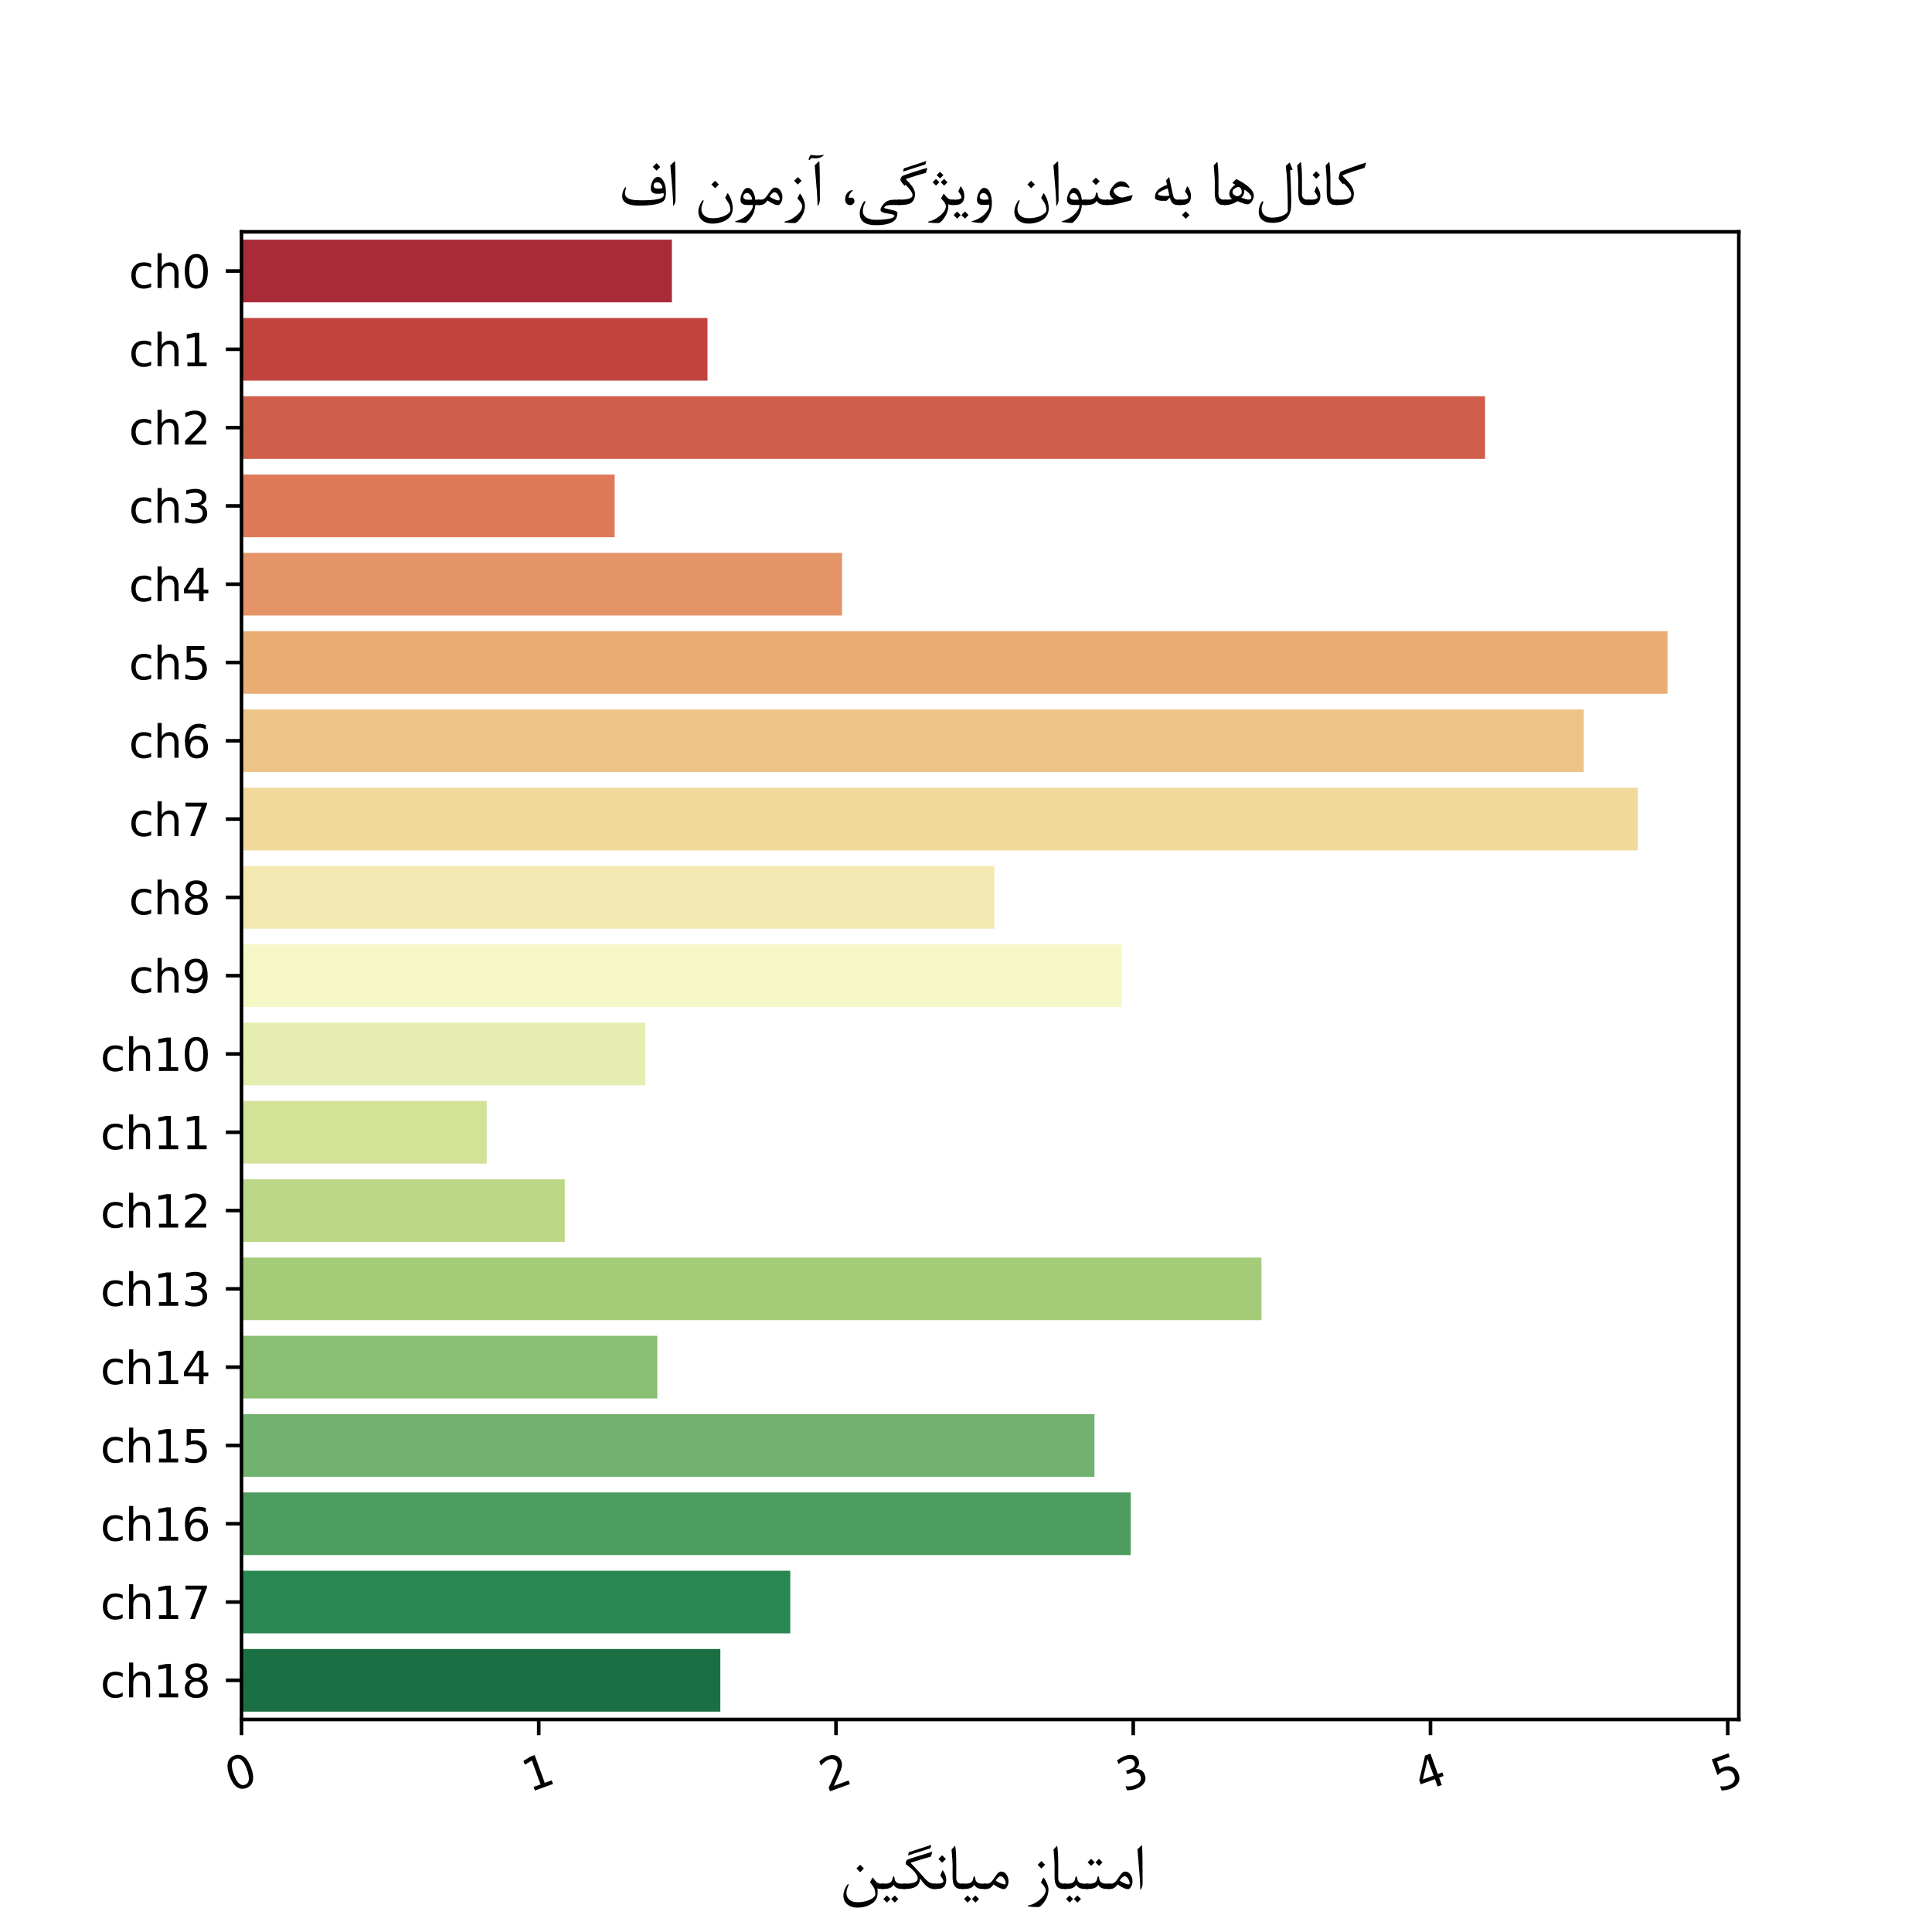 <?xml version="1.0" encoding="utf-8" standalone="no"?>
<!DOCTYPE svg PUBLIC "-//W3C//DTD SVG 1.1//EN"
  "http://www.w3.org/Graphics/SVG/1.1/DTD/svg11.dtd">
<svg xmlns:xlink="http://www.w3.org/1999/xlink" width="432pt" height="432pt" viewBox="0 0 432 432" xmlns="http://www.w3.org/2000/svg" version="1.1">
 <defs>
  <style type="text/css">*{stroke-linejoin: round; stroke-linecap: butt}</style>
 </defs>
 <g id="figure_1">
  <g id="patch_1">
   <path d="M 0 432 
L 432 432 
L 432 0 
L 0 0 
z
" style="fill: #ffffff"/>
  </g>
  <g id="axes_1">
   <g id="patch_2">
    <path d="M 54 384.48 
L 388.8 384.48 
L 388.8 51.84 
L 54 51.84 
z
" style="fill: #ffffff"/>
   </g>
   <g id="patch_3">
    <path d="M 54 53.591 
L 150.232 53.591 
L 150.232 67.597 
L 54 67.597 
z
" clip-path="url(#pc8271747f7)" style="fill: #a82b37"/>
   </g>
   <g id="patch_4">
    <path d="M 54 71.098 
L 158.193 71.098 
L 158.193 85.104 
L 54 85.104 
z
" clip-path="url(#pc8271747f7)" style="fill: #c0433d"/>
   </g>
   <g id="patch_5">
    <path d="M 54 88.605 
L 332.061 88.605 
L 332.061 102.611 
L 54 102.611 
z
" clip-path="url(#pc8271747f7)" style="fill: #cf5e4b"/>
   </g>
   <g id="patch_6">
    <path d="M 54 106.113 
L 137.443 106.113 
L 137.443 120.119 
L 54 120.119 
z
" clip-path="url(#pc8271747f7)" style="fill: #de7959"/>
   </g>
   <g id="patch_7">
    <path d="M 54 123.62 
L 188.281 123.62 
L 188.281 137.626 
L 54 137.626 
z
" clip-path="url(#pc8271747f7)" style="fill: #e49467"/>
   </g>
   <g id="patch_8">
    <path d="M 54 141.128 
L 372.857 141.128 
L 372.857 155.133 
L 54 155.133 
z
" clip-path="url(#pc8271747f7)" style="fill: #e9ad74"/>
   </g>
   <g id="patch_9">
    <path d="M 54 158.635 
L 354.134 158.635 
L 354.134 172.641 
L 54 172.641 
z
" clip-path="url(#pc8271747f7)" style="fill: #edc387"/>
   </g>
   <g id="patch_10">
    <path d="M 54 176.142 
L 366.212 176.142 
L 366.212 190.148 
L 54 190.148 
z
" clip-path="url(#pc8271747f7)" style="fill: #f0d999"/>
   </g>
   <g id="patch_11">
    <path d="M 54 193.65 
L 222.34 193.65 
L 222.34 207.656 
L 54 207.656 
z
" clip-path="url(#pc8271747f7)" style="fill: #f3e8b1"/>
   </g>
   <g id="patch_12">
    <path d="M 54 211.157 
L 250.826 211.157 
L 250.826 225.163 
L 54 225.163 
z
" clip-path="url(#pc8271747f7)" style="fill: #f6f7c6"/>
   </g>
   <g id="patch_13">
    <path d="M 54 228.664 
L 144.286 228.664 
L 144.286 242.67 
L 54 242.67 
z
" clip-path="url(#pc8271747f7)" style="fill: #e5edb0"/>
   </g>
   <g id="patch_14">
    <path d="M 54 246.172 
L 108.823 246.172 
L 108.823 260.178 
L 54 260.178 
z
" clip-path="url(#pc8271747f7)" style="fill: #d2e398"/>
   </g>
   <g id="patch_15">
    <path d="M 54 263.679 
L 126.285 263.679 
L 126.285 277.685 
L 54 277.685 
z
" clip-path="url(#pc8271747f7)" style="fill: #bbd787"/>
   </g>
   <g id="patch_16">
    <path d="M 54 281.187 
L 282.065 281.187 
L 282.065 295.192 
L 54 295.192 
z
" clip-path="url(#pc8271747f7)" style="fill: #a4cb78"/>
   </g>
   <g id="patch_17">
    <path d="M 54 298.694 
L 146.978 298.694 
L 146.978 312.7 
L 54 312.7 
z
" clip-path="url(#pc8271747f7)" style="fill: #89be73"/>
   </g>
   <g id="patch_18">
    <path d="M 54 316.201 
L 244.722 316.201 
L 244.722 330.207 
L 54 330.207 
z
" clip-path="url(#pc8271747f7)" style="fill: #70b26e"/>
   </g>
   <g id="patch_19">
    <path d="M 54 333.709 
L 252.837 333.709 
L 252.837 347.715 
L 54 347.715 
z
" clip-path="url(#pc8271747f7)" style="fill: #4d9d60"/>
   </g>
   <g id="patch_20">
    <path d="M 54 351.216 
L 176.71 351.216 
L 176.71 365.222 
L 54 365.222 
z
" clip-path="url(#pc8271747f7)" style="fill: #298752"/>
   </g>
   <g id="patch_21">
    <path d="M 54 368.723 
L 161.069 368.723 
L 161.069 382.729 
L 54 382.729 
z
" clip-path="url(#pc8271747f7)" style="fill: #1b7043"/>
   </g>
   <g id="matplotlib.axis_1">
    <g id="xtick_1">
     <g id="line2d_1">
      <defs>
       <path id="m0c9a5ec34e" d="M 0 0 
L 0 3.5 
" style="stroke: #000000; stroke-width: 0.8"/>
      </defs>
      <g>
       <use xlink:href="#m0c9a5ec34e" x="54" y="384.48" style="stroke: #000000; stroke-width: 0.8"/>
      </g>
     </g>
     <g id="text_1">
      <!-- 0 -->
      <g transform="translate(51.954 400.796)rotate(-20)scale(0.1 -0.1)">
       <defs>
        <path id="DejaVuSans-30" d="M 2034 4250 
Q 1547 4250 1301 3770 
Q 1056 3291 1056 2328 
Q 1056 1369 1301 889 
Q 1547 409 2034 409 
Q 2525 409 2770 889 
Q 3016 1369 3016 2328 
Q 3016 3291 2770 3770 
Q 2525 4250 2034 4250 
z
M 2034 4750 
Q 2819 4750 3233 4129 
Q 3647 3509 3647 2328 
Q 3647 1150 3233 529 
Q 2819 -91 2034 -91 
Q 1250 -91 836 529 
Q 422 1150 422 2328 
Q 422 3509 836 4129 
Q 1250 4750 2034 4750 
z
" transform="scale(0.016)"/>
       </defs>
       <use xlink:href="#DejaVuSans-30"/>
      </g>
     </g>
    </g>
    <g id="xtick_2">
     <g id="line2d_2">
      <g>
       <use xlink:href="#m0c9a5ec34e" x="120.465" y="384.48" style="stroke: #000000; stroke-width: 0.8"/>
      </g>
     </g>
     <g id="text_2">
      <!-- 1 -->
      <g transform="translate(118.419 400.796)rotate(-20)scale(0.1 -0.1)">
       <defs>
        <path id="DejaVuSans-31" d="M 794 531 
L 1825 531 
L 1825 4091 
L 703 3866 
L 703 4441 
L 1819 4666 
L 2450 4666 
L 2450 531 
L 3481 531 
L 3481 0 
L 794 0 
L 794 531 
z
" transform="scale(0.016)"/>
       </defs>
       <use xlink:href="#DejaVuSans-31"/>
      </g>
     </g>
    </g>
    <g id="xtick_3">
     <g id="line2d_3">
      <g>
       <use xlink:href="#m0c9a5ec34e" x="186.929" y="384.48" style="stroke: #000000; stroke-width: 0.8"/>
      </g>
     </g>
     <g id="text_3">
      <!-- 2 -->
      <g transform="translate(184.883 400.796)rotate(-20)scale(0.1 -0.1)">
       <defs>
        <path id="DejaVuSans-32" d="M 1228 531 
L 3431 531 
L 3431 0 
L 469 0 
L 469 531 
Q 828 903 1448 1529 
Q 2069 2156 2228 2338 
Q 2531 2678 2651 2914 
Q 2772 3150 2772 3378 
Q 2772 3750 2511 3984 
Q 2250 4219 1831 4219 
Q 1534 4219 1204 4116 
Q 875 4013 500 3803 
L 500 4441 
Q 881 4594 1212 4672 
Q 1544 4750 1819 4750 
Q 2544 4750 2975 4387 
Q 3406 4025 3406 3419 
Q 3406 3131 3298 2873 
Q 3191 2616 2906 2266 
Q 2828 2175 2409 1742 
Q 1991 1309 1228 531 
z
" transform="scale(0.016)"/>
       </defs>
       <use xlink:href="#DejaVuSans-32"/>
      </g>
     </g>
    </g>
    <g id="xtick_4">
     <g id="line2d_4">
      <g>
       <use xlink:href="#m0c9a5ec34e" x="253.394" y="384.48" style="stroke: #000000; stroke-width: 0.8"/>
      </g>
     </g>
     <g id="text_4">
      <!-- 3 -->
      <g transform="translate(251.348 400.796)rotate(-20)scale(0.1 -0.1)">
       <defs>
        <path id="DejaVuSans-33" d="M 2597 2516 
Q 3050 2419 3304 2112 
Q 3559 1806 3559 1356 
Q 3559 666 3084 287 
Q 2609 -91 1734 -91 
Q 1441 -91 1130 -33 
Q 819 25 488 141 
L 488 750 
Q 750 597 1062 519 
Q 1375 441 1716 441 
Q 2309 441 2620 675 
Q 2931 909 2931 1356 
Q 2931 1769 2642 2001 
Q 2353 2234 1838 2234 
L 1294 2234 
L 1294 2753 
L 1863 2753 
Q 2328 2753 2575 2939 
Q 2822 3125 2822 3475 
Q 2822 3834 2567 4026 
Q 2313 4219 1838 4219 
Q 1578 4219 1281 4162 
Q 984 4106 628 3988 
L 628 4550 
Q 988 4650 1302 4700 
Q 1616 4750 1894 4750 
Q 2613 4750 3031 4423 
Q 3450 4097 3450 3541 
Q 3450 3153 3228 2886 
Q 3006 2619 2597 2516 
z
" transform="scale(0.016)"/>
       </defs>
       <use xlink:href="#DejaVuSans-33"/>
      </g>
     </g>
    </g>
    <g id="xtick_5">
     <g id="line2d_5">
      <g>
       <use xlink:href="#m0c9a5ec34e" x="319.858" y="384.48" style="stroke: #000000; stroke-width: 0.8"/>
      </g>
     </g>
     <g id="text_5">
      <!-- 4 -->
      <g transform="translate(317.812 400.796)rotate(-20)scale(0.1 -0.1)">
       <defs>
        <path id="DejaVuSans-34" d="M 2419 4116 
L 825 1625 
L 2419 1625 
L 2419 4116 
z
M 2253 4666 
L 3047 4666 
L 3047 1625 
L 3713 1625 
L 3713 1100 
L 3047 1100 
L 3047 0 
L 2419 0 
L 2419 1100 
L 313 1100 
L 313 1709 
L 2253 4666 
z
" transform="scale(0.016)"/>
       </defs>
       <use xlink:href="#DejaVuSans-34"/>
      </g>
     </g>
    </g>
    <g id="xtick_6">
     <g id="line2d_6">
      <g>
       <use xlink:href="#m0c9a5ec34e" x="386.323" y="384.48" style="stroke: #000000; stroke-width: 0.8"/>
      </g>
     </g>
     <g id="text_6">
      <!-- 5 -->
      <g transform="translate(384.277 400.796)rotate(-20)scale(0.1 -0.1)">
       <defs>
        <path id="DejaVuSans-35" d="M 691 4666 
L 3169 4666 
L 3169 4134 
L 1269 4134 
L 1269 2991 
Q 1406 3038 1543 3061 
Q 1681 3084 1819 3084 
Q 2600 3084 3056 2656 
Q 3513 2228 3513 1497 
Q 3513 744 3044 326 
Q 2575 -91 1722 -91 
Q 1428 -91 1123 -41 
Q 819 9 494 109 
L 494 744 
Q 775 591 1075 516 
Q 1375 441 1709 441 
Q 2250 441 2565 725 
Q 2881 1009 2881 1497 
Q 2881 1984 2565 2268 
Q 2250 2553 1709 2553 
Q 1456 2553 1204 2497 
Q 953 2441 691 2322 
L 691 4666 
z
" transform="scale(0.016)"/>
       </defs>
       <use xlink:href="#DejaVuSans-35"/>
      </g>
     </g>
    </g>
    <g id="text_7">
     <!-- ﻦﯿﮕﻧﺎﯿﻣ ﺯﺎﯿﺘﻣﺍ -->
     <g transform="translate(187.346 422.383)scale(0.16 -0.16)">
      <defs>
       <path id="BNazanin-fee6" d="M 4041 3 
L 3841 3 
Q 3547 3 3453 59 
Q 3475 -103 3475 -275 
Q 3475 -550 3413 -728 
Q 3256 -1175 2709 -1422 
Q 2253 -1628 1716 -1628 
Q 1191 -1628 853 -1369 
Q 484 -1081 484 -569 
Q 484 -297 619 13 
Q 716 234 819 359 
Q 869 419 909 419 
Q 947 419 947 375 
Q 947 347 928 309 
Q 750 -56 750 -359 
Q 750 -656 947 -872 
Q 1206 -1156 1731 -1156 
Q 2325 -1156 2781 -944 
Q 3156 -769 3250 -563 
Q 3281 -497 3259 -297 
Q 3241 -103 3200 0 
Q 3122 200 2809 594 
L 2988 925 
Q 3025 997 3044 997 
Q 3063 997 3100 938 
Q 3406 466 3731 466 
L 4041 466 
L 4041 3 
z
M 2275 1791 
L 1950 1466 
L 1622 1794 
L 1947 2119 
L 2275 1791 
z
" transform="scale(0.016)"/>
       <path id="BNazanin-fbff" d="M 2050 3 
L 1744 3 
Q 1191 3 1003 366 
Q 797 3 178 3 
L -81 3 
L -81 466 
L 275 466 
Q 859 466 913 919 
Q 934 1100 1003 1100 
Q 1072 1100 1091 913 
Q 1131 466 1697 466 
L 2050 466 
L 2050 3 
z
M 1419 -878 
L 1109 -1188 
L 797 -875 
L 1106 -566 
L 1419 -878 
z
M 731 -878 
L 425 -1188 
L 113 -875 
L 422 -566 
L 731 -878 
z
" transform="scale(0.016)"/>
       <path id="BNazanin-fb95" d="M 2378 3853 
L 2297 3556 
L 338 2928 
L 422 3219 
L 2378 3853 
z
M 2788 3 
L 2556 3 
Q 2241 3 1922 284 
Q 1700 481 1394 909 
Q 1341 3 144 3 
L -81 3 
L -81 466 
L 81 466 
Q 1191 466 1191 913 
Q 1191 1253 666 1747 
Q 441 1959 141 2169 
Q 141 2425 266 2553 
Q 316 2603 2466 3256 
Q 2459 3178 2334 2825 
Q 1809 2688 559 2291 
Q 1184 1641 1650 1100 
Q 1922 784 2072 669 
Q 2334 466 2625 466 
L 2788 466 
L 2788 3 
z
" transform="scale(0.016)"/>
       <path id="BNazanin-fee7" d="M 1038 797 
Q 1038 3 247 3 
L -81 3 
L -81 466 
L 191 466 
Q 788 466 788 681 
Q 788 831 516 1178 
L 678 1572 
Q 703 1631 719 1631 
Q 734 1631 784 1559 
Q 1038 1188 1038 797 
z
M 1006 2619 
L 681 2294 
L 356 2622 
L 681 2947 
L 1006 2619 
z
" transform="scale(0.016)"/>
       <path id="BNazanin-fe8e" d="M 1584 3 
L 1313 3 
Q 866 3 694 369 
Q 572 625 575 1134 
L 578 1897 
Q 581 2450 484 3453 
L 731 3716 
Q 800 3788 813 3706 
Q 897 3184 897 2128 
L 897 963 
Q 897 466 1375 466 
L 1584 466 
L 1584 3 
z
" transform="scale(0.016)"/>
       <path id="BNazanin-fee3" d="M 2066 797 
Q 2091 500 1997 297 
Q 1853 -13 1678 -13 
Q 1359 -13 772 397 
Q 591 181 519 125 
Q 363 3 134 3 
L -81 3 
L -81 466 
L 203 466 
Q 472 466 675 741 
Q 775 884 1034 1250 
Q 1231 1525 1438 1525 
Q 1728 1525 1913 1231 
Q 2047 1016 2066 797 
z
M 1828 503 
Q 1828 678 1697 884 
Q 1550 1116 1375 1116 
Q 1197 1116 956 750 
Q 1056 641 1322 520 
Q 1588 400 1734 400 
Q 1828 400 1828 503 
z
" transform="scale(0.016)"/>
       <path id="BNazanin-20" transform="scale(0.016)"/>
       <path id="BNazanin-feaf" d="M 2016 -34 
Q 2016 -619 1644 -1138 
Q 1325 -1581 1113 -1581 
Q 656 -1581 325 -1534 
Q 216 -1519 216 -1481 
Q 216 -1444 328 -1422 
Q 797 -1325 1272 -925 
Q 1778 -497 1778 -103 
Q 1778 159 1359 566 
L 1541 944 
Q 1566 994 1578 997 
Q 1597 991 1631 947 
Q 1775 772 1891 481 
Q 2016 175 2016 -34 
z
M 1722 2113 
L 1397 1788 
L 1072 2116 
L 1397 2438 
L 1722 2113 
z
" transform="scale(0.016)"/>
       <path id="BNazanin-fe98" d="M 2050 3 
L 1744 3 
Q 1191 3 1003 366 
Q 797 3 178 3 
L -81 3 
L -81 466 
L 275 466 
Q 859 466 913 919 
Q 934 1100 1003 1100 
Q 1072 1100 1091 913 
Q 1131 466 1697 466 
L 2050 466 
L 2050 3 
z
M 1378 2325 
L 1072 2019 
L 759 2328 
L 1069 2638 
L 1378 2325 
z
M 694 2325 
L 384 2019 
L 75 2328 
L 381 2638 
L 694 2325 
z
" transform="scale(0.016)"/>
       <path id="BNazanin-fe8d" d="M 934 497 
Q 934 253 834 50 
Q 775 -72 753 -72 
Q 728 -72 728 81 
Q 728 775 484 3469 
L 816 3778 
Q 859 3819 875 3822 
Q 891 3822 894 3753 
Q 934 2963 934 497 
z
" transform="scale(0.016)"/>
      </defs>
      <use xlink:href="#BNazanin-fee6"/>
      <use xlink:href="#BNazanin-fbff" x="61.816"/>
      <use xlink:href="#BNazanin-fb95" x="92.578"/>
      <use xlink:href="#BNazanin-fee7" x="134.863"/>
      <use xlink:href="#BNazanin-fe8e" x="151.123"/>
      <use xlink:href="#BNazanin-fbff" x="174.561"/>
      <use xlink:href="#BNazanin-fee3" x="205.322"/>
      <use xlink:href="#BNazanin-20" x="237.646"/>
      <use xlink:href="#BNazanin-feaf" x="262.061"/>
      <use xlink:href="#BNazanin-fe8e" x="293.652"/>
      <use xlink:href="#BNazanin-fbff" x="317.09"/>
      <use xlink:href="#BNazanin-fe98" x="347.852"/>
      <use xlink:href="#BNazanin-fee3" x="378.613"/>
      <use xlink:href="#BNazanin-fe8d" x="410.938"/>
     </g>
    </g>
   </g>
   <g id="matplotlib.axis_2">
    <g id="ytick_1">
     <g id="line2d_7">
      <defs>
       <path id="me547c454d4" d="M 0 0 
L -3.5 0 
" style="stroke: #000000; stroke-width: 0.8"/>
      </defs>
      <g>
       <use xlink:href="#me547c454d4" x="54" y="60.594" style="stroke: #000000; stroke-width: 0.8"/>
      </g>
     </g>
     <g id="text_8">
      <!-- ch0 -->
      <g transform="translate(28.802 64.393)scale(0.1 -0.1)">
       <defs>
        <path id="DejaVuSans-63" d="M 3122 3366 
L 3122 2828 
Q 2878 2963 2633 3030 
Q 2388 3097 2138 3097 
Q 1578 3097 1268 2742 
Q 959 2388 959 1747 
Q 959 1106 1268 751 
Q 1578 397 2138 397 
Q 2388 397 2633 464 
Q 2878 531 3122 666 
L 3122 134 
Q 2881 22 2623 -34 
Q 2366 -91 2075 -91 
Q 1284 -91 818 406 
Q 353 903 353 1747 
Q 353 2603 823 3093 
Q 1294 3584 2113 3584 
Q 2378 3584 2631 3529 
Q 2884 3475 3122 3366 
z
" transform="scale(0.016)"/>
        <path id="DejaVuSans-68" d="M 3513 2113 
L 3513 0 
L 2938 0 
L 2938 2094 
Q 2938 2591 2744 2837 
Q 2550 3084 2163 3084 
Q 1697 3084 1428 2787 
Q 1159 2491 1159 1978 
L 1159 0 
L 581 0 
L 581 4863 
L 1159 4863 
L 1159 2956 
Q 1366 3272 1645 3428 
Q 1925 3584 2291 3584 
Q 2894 3584 3203 3211 
Q 3513 2838 3513 2113 
z
" transform="scale(0.016)"/>
       </defs>
       <use xlink:href="#DejaVuSans-63"/>
       <use xlink:href="#DejaVuSans-68" x="54.98"/>
       <use xlink:href="#DejaVuSans-30" x="118.359"/>
      </g>
     </g>
    </g>
    <g id="ytick_2">
     <g id="line2d_8">
      <g>
       <use xlink:href="#me547c454d4" x="54" y="78.101" style="stroke: #000000; stroke-width: 0.8"/>
      </g>
     </g>
     <g id="text_9">
      <!-- ch1 -->
      <g transform="translate(28.802 81.9)scale(0.1 -0.1)">
       <use xlink:href="#DejaVuSans-63"/>
       <use xlink:href="#DejaVuSans-68" x="54.98"/>
       <use xlink:href="#DejaVuSans-31" x="118.359"/>
      </g>
     </g>
    </g>
    <g id="ytick_3">
     <g id="line2d_9">
      <g>
       <use xlink:href="#me547c454d4" x="54" y="95.608" style="stroke: #000000; stroke-width: 0.8"/>
      </g>
     </g>
     <g id="text_10">
      <!-- ch2 -->
      <g transform="translate(28.802 99.408)scale(0.1 -0.1)">
       <use xlink:href="#DejaVuSans-63"/>
       <use xlink:href="#DejaVuSans-68" x="54.98"/>
       <use xlink:href="#DejaVuSans-32" x="118.359"/>
      </g>
     </g>
    </g>
    <g id="ytick_4">
     <g id="line2d_10">
      <g>
       <use xlink:href="#me547c454d4" x="54" y="113.116" style="stroke: #000000; stroke-width: 0.8"/>
      </g>
     </g>
     <g id="text_11">
      <!-- ch3 -->
      <g transform="translate(28.802 116.915)scale(0.1 -0.1)">
       <use xlink:href="#DejaVuSans-63"/>
       <use xlink:href="#DejaVuSans-68" x="54.98"/>
       <use xlink:href="#DejaVuSans-33" x="118.359"/>
      </g>
     </g>
    </g>
    <g id="ytick_5">
     <g id="line2d_11">
      <g>
       <use xlink:href="#me547c454d4" x="54" y="130.623" style="stroke: #000000; stroke-width: 0.8"/>
      </g>
     </g>
     <g id="text_12">
      <!-- ch4 -->
      <g transform="translate(28.802 134.422)scale(0.1 -0.1)">
       <use xlink:href="#DejaVuSans-63"/>
       <use xlink:href="#DejaVuSans-68" x="54.98"/>
       <use xlink:href="#DejaVuSans-34" x="118.359"/>
      </g>
     </g>
    </g>
    <g id="ytick_6">
     <g id="line2d_12">
      <g>
       <use xlink:href="#me547c454d4" x="54" y="148.131" style="stroke: #000000; stroke-width: 0.8"/>
      </g>
     </g>
     <g id="text_13">
      <!-- ch5 -->
      <g transform="translate(28.802 151.93)scale(0.1 -0.1)">
       <use xlink:href="#DejaVuSans-63"/>
       <use xlink:href="#DejaVuSans-68" x="54.98"/>
       <use xlink:href="#DejaVuSans-35" x="118.359"/>
      </g>
     </g>
    </g>
    <g id="ytick_7">
     <g id="line2d_13">
      <g>
       <use xlink:href="#me547c454d4" x="54" y="165.638" style="stroke: #000000; stroke-width: 0.8"/>
      </g>
     </g>
     <g id="text_14">
      <!-- ch6 -->
      <g transform="translate(28.802 169.437)scale(0.1 -0.1)">
       <defs>
        <path id="DejaVuSans-36" d="M 2113 2584 
Q 1688 2584 1439 2293 
Q 1191 2003 1191 1497 
Q 1191 994 1439 701 
Q 1688 409 2113 409 
Q 2538 409 2786 701 
Q 3034 994 3034 1497 
Q 3034 2003 2786 2293 
Q 2538 2584 2113 2584 
z
M 3366 4563 
L 3366 3988 
Q 3128 4100 2886 4159 
Q 2644 4219 2406 4219 
Q 1781 4219 1451 3797 
Q 1122 3375 1075 2522 
Q 1259 2794 1537 2939 
Q 1816 3084 2150 3084 
Q 2853 3084 3261 2657 
Q 3669 2231 3669 1497 
Q 3669 778 3244 343 
Q 2819 -91 2113 -91 
Q 1303 -91 875 529 
Q 447 1150 447 2328 
Q 447 3434 972 4092 
Q 1497 4750 2381 4750 
Q 2619 4750 2861 4703 
Q 3103 4656 3366 4563 
z
" transform="scale(0.016)"/>
       </defs>
       <use xlink:href="#DejaVuSans-63"/>
       <use xlink:href="#DejaVuSans-68" x="54.98"/>
       <use xlink:href="#DejaVuSans-36" x="118.359"/>
      </g>
     </g>
    </g>
    <g id="ytick_8">
     <g id="line2d_14">
      <g>
       <use xlink:href="#me547c454d4" x="54" y="183.145" style="stroke: #000000; stroke-width: 0.8"/>
      </g>
     </g>
     <g id="text_15">
      <!-- ch7 -->
      <g transform="translate(28.802 186.944)scale(0.1 -0.1)">
       <defs>
        <path id="DejaVuSans-37" d="M 525 4666 
L 3525 4666 
L 3525 4397 
L 1831 0 
L 1172 0 
L 2766 4134 
L 525 4134 
L 525 4666 
z
" transform="scale(0.016)"/>
       </defs>
       <use xlink:href="#DejaVuSans-63"/>
       <use xlink:href="#DejaVuSans-68" x="54.98"/>
       <use xlink:href="#DejaVuSans-37" x="118.359"/>
      </g>
     </g>
    </g>
    <g id="ytick_9">
     <g id="line2d_15">
      <g>
       <use xlink:href="#me547c454d4" x="54" y="200.653" style="stroke: #000000; stroke-width: 0.8"/>
      </g>
     </g>
     <g id="text_16">
      <!-- ch8 -->
      <g transform="translate(28.802 204.452)scale(0.1 -0.1)">
       <defs>
        <path id="DejaVuSans-38" d="M 2034 2216 
Q 1584 2216 1326 1975 
Q 1069 1734 1069 1313 
Q 1069 891 1326 650 
Q 1584 409 2034 409 
Q 2484 409 2743 651 
Q 3003 894 3003 1313 
Q 3003 1734 2745 1975 
Q 2488 2216 2034 2216 
z
M 1403 2484 
Q 997 2584 770 2862 
Q 544 3141 544 3541 
Q 544 4100 942 4425 
Q 1341 4750 2034 4750 
Q 2731 4750 3128 4425 
Q 3525 4100 3525 3541 
Q 3525 3141 3298 2862 
Q 3072 2584 2669 2484 
Q 3125 2378 3379 2068 
Q 3634 1759 3634 1313 
Q 3634 634 3220 271 
Q 2806 -91 2034 -91 
Q 1263 -91 848 271 
Q 434 634 434 1313 
Q 434 1759 690 2068 
Q 947 2378 1403 2484 
z
M 1172 3481 
Q 1172 3119 1398 2916 
Q 1625 2713 2034 2713 
Q 2441 2713 2670 2916 
Q 2900 3119 2900 3481 
Q 2900 3844 2670 4047 
Q 2441 4250 2034 4250 
Q 1625 4250 1398 4047 
Q 1172 3844 1172 3481 
z
" transform="scale(0.016)"/>
       </defs>
       <use xlink:href="#DejaVuSans-63"/>
       <use xlink:href="#DejaVuSans-68" x="54.98"/>
       <use xlink:href="#DejaVuSans-38" x="118.359"/>
      </g>
     </g>
    </g>
    <g id="ytick_10">
     <g id="line2d_16">
      <g>
       <use xlink:href="#me547c454d4" x="54" y="218.16" style="stroke: #000000; stroke-width: 0.8"/>
      </g>
     </g>
     <g id="text_17">
      <!-- ch9 -->
      <g transform="translate(28.802 221.959)scale(0.1 -0.1)">
       <defs>
        <path id="DejaVuSans-39" d="M 703 97 
L 703 672 
Q 941 559 1184 500 
Q 1428 441 1663 441 
Q 2288 441 2617 861 
Q 2947 1281 2994 2138 
Q 2813 1869 2534 1725 
Q 2256 1581 1919 1581 
Q 1219 1581 811 2004 
Q 403 2428 403 3163 
Q 403 3881 828 4315 
Q 1253 4750 1959 4750 
Q 2769 4750 3195 4129 
Q 3622 3509 3622 2328 
Q 3622 1225 3098 567 
Q 2575 -91 1691 -91 
Q 1453 -91 1209 -44 
Q 966 3 703 97 
z
M 1959 2075 
Q 2384 2075 2632 2365 
Q 2881 2656 2881 3163 
Q 2881 3666 2632 3958 
Q 2384 4250 1959 4250 
Q 1534 4250 1286 3958 
Q 1038 3666 1038 3163 
Q 1038 2656 1286 2365 
Q 1534 2075 1959 2075 
z
" transform="scale(0.016)"/>
       </defs>
       <use xlink:href="#DejaVuSans-63"/>
       <use xlink:href="#DejaVuSans-68" x="54.98"/>
       <use xlink:href="#DejaVuSans-39" x="118.359"/>
      </g>
     </g>
    </g>
    <g id="ytick_11">
     <g id="line2d_17">
      <g>
       <use xlink:href="#me547c454d4" x="54" y="235.667" style="stroke: #000000; stroke-width: 0.8"/>
      </g>
     </g>
     <g id="text_18">
      <!-- ch10 -->
      <g transform="translate(22.439 239.467)scale(0.1 -0.1)">
       <use xlink:href="#DejaVuSans-63"/>
       <use xlink:href="#DejaVuSans-68" x="54.98"/>
       <use xlink:href="#DejaVuSans-31" x="118.359"/>
       <use xlink:href="#DejaVuSans-30" x="181.982"/>
      </g>
     </g>
    </g>
    <g id="ytick_12">
     <g id="line2d_18">
      <g>
       <use xlink:href="#me547c454d4" x="54" y="253.175" style="stroke: #000000; stroke-width: 0.8"/>
      </g>
     </g>
     <g id="text_19">
      <!-- ch11 -->
      <g transform="translate(22.439 256.974)scale(0.1 -0.1)">
       <use xlink:href="#DejaVuSans-63"/>
       <use xlink:href="#DejaVuSans-68" x="54.98"/>
       <use xlink:href="#DejaVuSans-31" x="118.359"/>
       <use xlink:href="#DejaVuSans-31" x="181.982"/>
      </g>
     </g>
    </g>
    <g id="ytick_13">
     <g id="line2d_19">
      <g>
       <use xlink:href="#me547c454d4" x="54" y="270.682" style="stroke: #000000; stroke-width: 0.8"/>
      </g>
     </g>
     <g id="text_20">
      <!-- ch12 -->
      <g transform="translate(22.439 274.481)scale(0.1 -0.1)">
       <use xlink:href="#DejaVuSans-63"/>
       <use xlink:href="#DejaVuSans-68" x="54.98"/>
       <use xlink:href="#DejaVuSans-31" x="118.359"/>
       <use xlink:href="#DejaVuSans-32" x="181.982"/>
      </g>
     </g>
    </g>
    <g id="ytick_14">
     <g id="line2d_20">
      <g>
       <use xlink:href="#me547c454d4" x="54" y="288.189" style="stroke: #000000; stroke-width: 0.8"/>
      </g>
     </g>
     <g id="text_21">
      <!-- ch13 -->
      <g transform="translate(22.439 291.989)scale(0.1 -0.1)">
       <use xlink:href="#DejaVuSans-63"/>
       <use xlink:href="#DejaVuSans-68" x="54.98"/>
       <use xlink:href="#DejaVuSans-31" x="118.359"/>
       <use xlink:href="#DejaVuSans-33" x="181.982"/>
      </g>
     </g>
    </g>
    <g id="ytick_15">
     <g id="line2d_21">
      <g>
       <use xlink:href="#me547c454d4" x="54" y="305.697" style="stroke: #000000; stroke-width: 0.8"/>
      </g>
     </g>
     <g id="text_22">
      <!-- ch14 -->
      <g transform="translate(22.439 309.496)scale(0.1 -0.1)">
       <use xlink:href="#DejaVuSans-63"/>
       <use xlink:href="#DejaVuSans-68" x="54.98"/>
       <use xlink:href="#DejaVuSans-31" x="118.359"/>
       <use xlink:href="#DejaVuSans-34" x="181.982"/>
      </g>
     </g>
    </g>
    <g id="ytick_16">
     <g id="line2d_22">
      <g>
       <use xlink:href="#me547c454d4" x="54" y="323.204" style="stroke: #000000; stroke-width: 0.8"/>
      </g>
     </g>
     <g id="text_23">
      <!-- ch15 -->
      <g transform="translate(22.439 327.003)scale(0.1 -0.1)">
       <use xlink:href="#DejaVuSans-63"/>
       <use xlink:href="#DejaVuSans-68" x="54.98"/>
       <use xlink:href="#DejaVuSans-31" x="118.359"/>
       <use xlink:href="#DejaVuSans-35" x="181.982"/>
      </g>
     </g>
    </g>
    <g id="ytick_17">
     <g id="line2d_23">
      <g>
       <use xlink:href="#me547c454d4" x="54" y="340.712" style="stroke: #000000; stroke-width: 0.8"/>
      </g>
     </g>
     <g id="text_24">
      <!-- ch16 -->
      <g transform="translate(22.439 344.511)scale(0.1 -0.1)">
       <use xlink:href="#DejaVuSans-63"/>
       <use xlink:href="#DejaVuSans-68" x="54.98"/>
       <use xlink:href="#DejaVuSans-31" x="118.359"/>
       <use xlink:href="#DejaVuSans-36" x="181.982"/>
      </g>
     </g>
    </g>
    <g id="ytick_18">
     <g id="line2d_24">
      <g>
       <use xlink:href="#me547c454d4" x="54" y="358.219" style="stroke: #000000; stroke-width: 0.8"/>
      </g>
     </g>
     <g id="text_25">
      <!-- ch17 -->
      <g transform="translate(22.439 362.018)scale(0.1 -0.1)">
       <use xlink:href="#DejaVuSans-63"/>
       <use xlink:href="#DejaVuSans-68" x="54.98"/>
       <use xlink:href="#DejaVuSans-31" x="118.359"/>
       <use xlink:href="#DejaVuSans-37" x="181.982"/>
      </g>
     </g>
    </g>
    <g id="ytick_19">
     <g id="line2d_25">
      <g>
       <use xlink:href="#me547c454d4" x="54" y="375.726" style="stroke: #000000; stroke-width: 0.8"/>
      </g>
     </g>
     <g id="text_26">
      <!-- ch18 -->
      <g transform="translate(22.439 379.526)scale(0.1 -0.1)">
       <use xlink:href="#DejaVuSans-63"/>
       <use xlink:href="#DejaVuSans-68" x="54.98"/>
       <use xlink:href="#DejaVuSans-31" x="118.359"/>
       <use xlink:href="#DejaVuSans-38" x="181.982"/>
      </g>
     </g>
    </g>
   </g>
   <g id="line2d_26">
    <path clip-path="url(#pc8271747f7)" style="fill: none; stroke: #424242; stroke-width: 2.7; stroke-linecap: square"/>
   </g>
   <g id="line2d_27">
    <path clip-path="url(#pc8271747f7)" style="fill: none; stroke: #424242; stroke-width: 2.7; stroke-linecap: square"/>
   </g>
   <g id="line2d_28">
    <path clip-path="url(#pc8271747f7)" style="fill: none; stroke: #424242; stroke-width: 2.7; stroke-linecap: square"/>
   </g>
   <g id="line2d_29">
    <path clip-path="url(#pc8271747f7)" style="fill: none; stroke: #424242; stroke-width: 2.7; stroke-linecap: square"/>
   </g>
   <g id="line2d_30">
    <path clip-path="url(#pc8271747f7)" style="fill: none; stroke: #424242; stroke-width: 2.7; stroke-linecap: square"/>
   </g>
   <g id="line2d_31">
    <path clip-path="url(#pc8271747f7)" style="fill: none; stroke: #424242; stroke-width: 2.7; stroke-linecap: square"/>
   </g>
   <g id="line2d_32">
    <path clip-path="url(#pc8271747f7)" style="fill: none; stroke: #424242; stroke-width: 2.7; stroke-linecap: square"/>
   </g>
   <g id="line2d_33">
    <path clip-path="url(#pc8271747f7)" style="fill: none; stroke: #424242; stroke-width: 2.7; stroke-linecap: square"/>
   </g>
   <g id="line2d_34">
    <path clip-path="url(#pc8271747f7)" style="fill: none; stroke: #424242; stroke-width: 2.7; stroke-linecap: square"/>
   </g>
   <g id="line2d_35">
    <path clip-path="url(#pc8271747f7)" style="fill: none; stroke: #424242; stroke-width: 2.7; stroke-linecap: square"/>
   </g>
   <g id="line2d_36">
    <path clip-path="url(#pc8271747f7)" style="fill: none; stroke: #424242; stroke-width: 2.7; stroke-linecap: square"/>
   </g>
   <g id="line2d_37">
    <path clip-path="url(#pc8271747f7)" style="fill: none; stroke: #424242; stroke-width: 2.7; stroke-linecap: square"/>
   </g>
   <g id="line2d_38">
    <path clip-path="url(#pc8271747f7)" style="fill: none; stroke: #424242; stroke-width: 2.7; stroke-linecap: square"/>
   </g>
   <g id="line2d_39">
    <path clip-path="url(#pc8271747f7)" style="fill: none; stroke: #424242; stroke-width: 2.7; stroke-linecap: square"/>
   </g>
   <g id="line2d_40">
    <path clip-path="url(#pc8271747f7)" style="fill: none; stroke: #424242; stroke-width: 2.7; stroke-linecap: square"/>
   </g>
   <g id="line2d_41">
    <path clip-path="url(#pc8271747f7)" style="fill: none; stroke: #424242; stroke-width: 2.7; stroke-linecap: square"/>
   </g>
   <g id="line2d_42">
    <path clip-path="url(#pc8271747f7)" style="fill: none; stroke: #424242; stroke-width: 2.7; stroke-linecap: square"/>
   </g>
   <g id="line2d_43">
    <path clip-path="url(#pc8271747f7)" style="fill: none; stroke: #424242; stroke-width: 2.7; stroke-linecap: square"/>
   </g>
   <g id="line2d_44">
    <path clip-path="url(#pc8271747f7)" style="fill: none; stroke: #424242; stroke-width: 2.7; stroke-linecap: square"/>
   </g>
   <g id="patch_22">
    <path d="M 54 384.48 
L 54 51.84 
" style="fill: none; stroke: #000000; stroke-width: 0.8; stroke-linejoin: miter; stroke-linecap: square"/>
   </g>
   <g id="patch_23">
    <path d="M 388.8 384.48 
L 388.8 51.84 
" style="fill: none; stroke: #000000; stroke-width: 0.8; stroke-linejoin: miter; stroke-linecap: square"/>
   </g>
   <g id="patch_24">
    <path d="M 54 384.48 
L 388.8 384.48 
" style="fill: none; stroke: #000000; stroke-width: 0.8; stroke-linejoin: miter; stroke-linecap: square"/>
   </g>
   <g id="patch_25">
    <path d="M 54 51.84 
L 388.8 51.84 
" style="fill: none; stroke: #000000; stroke-width: 0.8; stroke-linejoin: miter; stroke-linecap: square"/>
   </g>
   <g id="text_27">
    <!-- ﻑﺍ ﻥﻮﻣﺯﺁ ،ﯽﮔﮋﯾﻭ ﻥﺍﻮﻨﻋ ﻪﺑ ﺎﻫﻝﺎﻧﺎﮐ -->
    <g transform="translate(137.882 45.84)scale(0.16 -0.16)">
     <defs>
      <path id="BNazanin-fed1" d="M 4303 1134 
L 4303 1063 
Q 4303 641 4172 441 
Q 3850 -53 1950 -53 
Q 491 -53 484 766 
Q 481 1163 703 1491 
Q 750 1559 791 1559 
Q 822 1559 825 1500 
Q 816 1469 753 1234 
Q 728 1138 728 1028 
Q 728 616 1291 478 
Q 1572 409 2172 409 
Q 3897 409 4084 759 
Q 4113 813 4116 906 
Q 4119 984 4100 1034 
Q 3788 981 3547 981 
Q 2988 981 2984 1447 
Q 2981 1772 3134 2078 
Q 3322 2450 3616 2450 
Q 3881 2450 4078 2116 
Q 4303 1734 4303 1134 
z
M 3997 1481 
Q 3997 1672 3865 1828 
Q 3734 1984 3547 1984 
Q 3238 1984 3231 1684 
Q 3228 1434 3616 1428 
Q 3775 1425 3997 1481 
z
M 3809 3328 
L 3484 3003 
L 3156 3331 
L 3481 3656 
L 3809 3328 
z
" transform="scale(0.016)"/>
      <path id="BNazanin-fee5" d="M 3453 59 
Q 3488 -150 3488 -291 
Q 3488 -516 3413 -728 
Q 3256 -1175 2709 -1422 
Q 2253 -1628 1716 -1628 
Q 1191 -1628 853 -1369 
Q 484 -1081 484 -569 
Q 484 -297 619 13 
Q 716 234 819 359 
Q 869 419 909 419 
Q 947 419 947 375 
Q 947 347 928 309 
Q 750 -56 750 -359 
Q 750 -656 947 -872 
Q 1206 -1156 1731 -1156 
Q 2325 -1156 2781 -944 
Q 3156 -769 3250 -563 
Q 3281 -494 3281 -391 
Q 3281 -231 3200 0 
Q 3131 194 2825 628 
L 2988 953 
Q 3025 1025 3044 1025 
Q 3063 1025 3100 966 
Q 3375 538 3453 59 
z
M 2275 1791 
L 1950 1466 
L 1622 1794 
L 1947 2119 
L 2275 1791 
z
" transform="scale(0.016)"/>
      <path id="BNazanin-feee" d="M 2484 3 
L 2050 3 
Q 1994 -813 1422 -1388 
Q 1241 -1569 1194 -1569 
Q 866 -1569 416 -1500 
Q 269 -1478 269 -1453 
Q 269 -1428 425 -1381 
Q 919 -1238 1328 -881 
Q 1503 -728 1647 -528 
Q 1828 -275 1828 -103 
L 1828 3 
L 1328 3 
Q 753 3 753 469 
Q 753 766 925 1106 
Q 1122 1494 1375 1494 
Q 1684 1494 1872 1113 
Q 2009 834 2044 466 
L 2484 466 
L 2484 3 
z
M 1769 472 
Q 1769 653 1641 838 
Q 1497 1047 1309 1047 
Q 1188 1047 1091 948 
Q 994 850 994 728 
Q 994 456 1459 456 
Q 1581 456 1769 472 
z
" transform="scale(0.016)"/>
      <path id="BNazanin-fe81" d="M 1350 497 
Q 1350 259 1247 50 
Q 1188 -72 1166 -72 
Q 1141 -72 1141 81 
Q 1141 775 897 3469 
L 1228 3778 
Q 1272 3819 1288 3822 
Q 1303 3822 1306 3753 
Q 1350 2994 1350 497 
z
M 1609 4284 
Q 1350 4072 966 4072 
Q 909 4072 796 4086 
Q 684 4100 628 4100 
Q 591 4100 520 4012 
Q 450 3925 422 3925 
Q 369 3925 369 4000 
Q 369 4050 438 4203 
Q 513 4372 569 4372 
Q 647 4372 801 4345 
Q 956 4319 1034 4319 
Q 1378 4319 1547 4366 
Q 1638 4391 1666 4391 
Q 1691 4391 1691 4375 
Q 1691 4350 1609 4284 
z
" transform="scale(0.016)"/>
      <path id="BNazanin-60c" d="M 1297 322 
Q 1297 219 1209 119 
Q 1097 -9 916 -9 
Q 709 -9 594 144 
Q 488 284 488 497 
Q 488 1022 925 1256 
Q 984 1288 1069 1291 
Q 1156 1294 1156 1256 
Q 1144 1238 1063 1166 
Q 800 934 800 613 
Q 903 644 991 644 
Q 1297 644 1297 322 
z
" transform="scale(0.016)"/>
      <path id="BNazanin-fbfd" d="M 4075 3 
L 3163 3 
Q 2994 3 2838 -50 
Q 2622 -122 2622 -253 
Q 2622 -284 3198 -412 
Q 3775 -541 3775 -666 
Q 3775 -1138 3503 -1369 
Q 3044 -1763 1884 -1763 
Q 484 -1763 484 -728 
Q 484 -494 584 -208 
Q 684 78 828 266 
Q 884 341 931 344 
Q 978 347 978 294 
Q 978 247 941 175 
Q 759 -169 759 -538 
Q 759 -947 1147 -1144 
Q 1444 -1294 1900 -1294 
Q 2384 -1294 2788 -1244 
Q 3513 -1153 3513 -934 
Q 3513 -844 3197 -791 
Q 2694 -706 2616 -684 
Q 2300 -597 2300 -416 
Q 2300 -272 2453 -56 
Q 2581 122 2722 238 
Q 3003 466 3522 466 
L 4075 466 
L 4075 3 
z
" transform="scale(0.016)"/>
      <path id="BNazanin-fb94" d="M 2403 3841 
L 2322 3544 
L 363 2916 
L 447 3203 
L 2403 3841 
z
M 2488 3244 
Q 2472 3141 2363 2803 
Q 1638 2622 597 2266 
Q 1338 1559 1403 1091 
Q 1447 763 1328 500 
Q 1197 209 903 100 
Q 644 3 91 3 
L -81 3 
L -81 466 
L 56 466 
Q 1197 466 1197 859 
Q 1197 1178 572 1778 
L 519 1678 
Q 453 1731 303 1913 
Q 141 2109 141 2156 
Q 141 2359 291 2525 
Q 325 2563 1088 2816 
Q 1897 3084 2488 3244 
z
" transform="scale(0.016)"/>
      <path id="BNazanin-fb8b" d="M 2488 3 
L 2319 3 
Q 2100 3 1988 78 
Q 1994 16 1994 -47 
Q 1994 -609 1628 -1131 
Q 1313 -1581 1113 -1581 
Q 656 -1581 325 -1534 
Q 216 -1519 216 -1481 
Q 216 -1444 328 -1422 
Q 797 -1325 1272 -925 
Q 1778 -497 1778 -103 
Q 1778 159 1359 566 
L 1544 941 
Q 1566 988 1581 991 
Q 1600 984 1634 938 
Q 1819 694 1919 613 
Q 2106 466 2363 466 
L 2488 466 
L 2488 3 
z
M 1559 2609 
L 1266 2319 
L 972 2613 
L 1263 2903 
L 1559 2609 
z
M 1919 1984 
L 1625 1694 
L 1328 1988 
L 1622 2278 
L 1919 1984 
z
M 1206 1984 
L 913 1694 
L 616 1988 
L 913 2278 
L 1206 1984 
z
" transform="scale(0.016)"/>
      <path id="BNazanin-fbfe" d="M 1038 797 
Q 1038 3 247 3 
L -81 3 
L -81 466 
L 191 466 
Q 788 466 788 681 
Q 788 831 516 1178 
L 678 1572 
Q 703 1631 719 1631 
Q 734 1631 784 1559 
Q 1038 1188 1038 797 
z
M 1406 -878 
L 1097 -1188 
L 788 -875 
L 1097 -566 
L 1406 -878 
z
M 722 -878 
L 413 -1188 
L 103 -875 
L 409 -566 
L 722 -878 
z
" transform="scale(0.016)"/>
      <path id="BNazanin-feed" d="M 2056 163 
Q 2056 -731 1441 -1369 
Q 1247 -1569 1194 -1569 
Q 853 -1569 416 -1500 
Q 263 -1475 263 -1453 
Q 263 -1428 425 -1381 
Q 909 -1241 1328 -881 
Q 1503 -731 1647 -528 
Q 1828 -275 1828 -103 
L 1828 28 
L 1306 9 
Q 753 -9 753 469 
Q 753 766 925 1106 
Q 1122 1494 1375 1494 
Q 1750 1494 1931 978 
Q 2056 622 2056 163 
z
M 1769 494 
Q 1769 688 1638 859 
Q 1497 1047 1309 1047 
Q 1184 1047 1092 953 
Q 1000 859 1000 734 
Q 1000 459 1394 459 
Q 1541 459 1769 494 
z
" transform="scale(0.016)"/>
      <path id="BNazanin-fee8" d="M 2050 3 
L 1744 3 
Q 1191 3 1003 366 
Q 797 3 178 3 
L -81 3 
L -81 466 
L 275 466 
Q 859 466 913 919 
Q 934 1100 1003 1100 
Q 1072 1100 1091 913 
Q 1131 466 1697 466 
L 2050 466 
L 2050 3 
z
M 1256 2069 
L 931 1744 
L 603 2069 
L 928 2394 
L 1256 2069 
z
" transform="scale(0.016)"/>
      <path id="BNazanin-fecb" d="M 2191 781 
L 2066 409 
L 975 122 
Q 525 3 134 3 
L -81 3 
L -81 466 
L 253 466 
Q 347 466 556 497 
Q 206 772 206 1041 
Q 206 1278 497 1644 
Q 834 2066 1213 2066 
Q 1603 2066 1859 1691 
Q 1944 1566 1944 1531 
Q 1944 1506 1903 1506 
Q 1853 1506 1722 1541 
Q 1422 1619 1216 1619 
Q 1041 1619 813 1509 
Q 550 1384 550 1228 
Q 550 1100 756 900 
Q 1009 656 1316 656 
Q 1413 656 2144 856 
Q 2200 872 2206 872 
Q 2209 863 2216 853 
Q 2209 841 2191 781 
z
" transform="scale(0.016)"/>
      <path id="BNazanin-feea" d="M 2738 3 
L 2441 3 
Q 1928 3 1791 641 
Q 1509 363 1466 363 
L 1113 363 
Q 925 363 741 419 
Q 484 497 484 638 
Q 484 1088 803 1369 
Q 1016 1556 1538 1763 
L 1459 2147 
L 1728 2450 
Q 1744 2400 2000 1141 
Q 2078 756 2144 641 
Q 2244 466 2459 466 
L 2738 466 
L 2738 3 
z
M 1741 819 
L 1606 1453 
Q 1403 1394 1122 1256 
Q 738 1069 738 959 
Q 738 869 1031 819 
Q 1238 784 1397 784 
Q 1594 784 1741 819 
z
" transform="scale(0.016)"/>
      <path id="BNazanin-fe91" d="M 1038 797 
Q 1038 3 247 3 
L -81 3 
L -81 466 
L 191 466 
Q 788 466 788 681 
Q 788 831 516 1178 
L 678 1572 
Q 703 1631 719 1631 
Q 734 1631 784 1559 
Q 1038 1188 1038 797 
z
M 909 -878 
L 584 -1203 
L 256 -875 
L 581 -550 
L 909 -878 
z
" transform="scale(0.016)"/>
      <path id="BNazanin-feeb" d="M 2522 819 
Q 2522 597 2372 350 
Q 2194 59 1953 59 
Q 1766 59 1097 334 
Q 575 3 138 3 
L -81 3 
L -81 466 
L 153 466 
Q 419 466 628 522 
Q 381 697 381 997 
Q 381 1384 903 1784 
L 638 1916 
Q 753 2031 981 2269 
Q 1544 1997 1934 1691 
Q 2522 1228 2522 819 
z
M 2309 663 
Q 2309 825 2063 1063 
Q 1863 1256 1697 1341 
Q 1697 866 1422 634 
Q 1916 472 2066 472 
Q 2309 472 2309 663 
z
M 1469 1134 
Q 1469 1288 1400 1416 
Q 1319 1569 1178 1569 
Q 1022 1569 844 1434 
Q 656 1294 656 1144 
Q 656 881 1091 753 
Q 1228 784 1341 888 
Q 1469 1003 1469 1134 
z
" transform="scale(0.016)"/>
      <path id="BNazanin-fedd" d="M 3419 3150 
Q 3447 3084 3438 3075 
Q 3431 3063 3363 3063 
L 3228 3063 
Q 3353 753 3309 -144 
Q 3241 -1559 1656 -1559 
Q 1144 -1559 838 -1344 
Q 484 -1097 484 -603 
Q 484 -103 759 284 
Q 794 331 831 331 
Q 881 331 881 272 
Q 881 247 869 216 
Q 738 -113 738 -334 
Q 738 -713 1016 -919 
Q 1263 -1103 1653 -1103 
Q 2231 -1103 2650 -888 
Q 3022 -697 3022 -494 
Q 3022 2106 2847 3406 
L 3125 3663 
Q 3175 3709 3191 3713 
Q 3206 3703 3225 3641 
Q 3275 3481 3419 3150 
z
" transform="scale(0.016)"/>
      <path id="BNazanin-fb90" d="M 2559 3703 
Q 2544 3600 2406 3244 
L 1397 2928 
Q 719 2709 478 2566 
Q 953 2094 1122 1878 
Q 1444 1466 1478 1097 
Q 1506 800 1391 519 
Q 1181 3 134 3 
L -81 3 
L -81 466 
L 144 466 
Q 616 466 822 509 
Q 1253 600 1253 894 
Q 1253 1294 597 1888 
L 541 1800 
Q 478 1850 325 2050 
Q 159 2259 159 2306 
Q 159 2419 203 2609 
Q 253 2822 309 2888 
Q 347 2931 1134 3225 
Q 2019 3556 2559 3703 
z
" transform="scale(0.016)"/>
     </defs>
     <use xlink:href="#BNazanin-fed1"/>
     <use xlink:href="#BNazanin-fe8d" x="67.334"/>
     <use xlink:href="#BNazanin-20" x="82.031"/>
     <use xlink:href="#BNazanin-fee5" x="106.445"/>
     <use xlink:href="#BNazanin-feee" x="161.035"/>
     <use xlink:href="#BNazanin-fee3" x="198.535"/>
     <use xlink:href="#BNazanin-feaf" x="230.859"/>
     <use xlink:href="#BNazanin-fe81" x="262.451"/>
     <use xlink:href="#BNazanin-20" x="287.158"/>
     <use xlink:href="#BNazanin-60c" x="311.572"/>
     <use xlink:href="#BNazanin-fbfd" x="331.982"/>
     <use xlink:href="#BNazanin-fb94" x="394.336"/>
     <use xlink:href="#BNazanin-fb8b" x="431.689"/>
     <use xlink:href="#BNazanin-fbfe" x="469.287"/>
     <use xlink:href="#BNazanin-feed" x="491.504"/>
     <use xlink:href="#BNazanin-20" x="523.682"/>
     <use xlink:href="#BNazanin-fee5" x="548.096"/>
     <use xlink:href="#BNazanin-fe8d" x="602.686"/>
     <use xlink:href="#BNazanin-feee" x="617.383"/>
     <use xlink:href="#BNazanin-fee8" x="654.883"/>
     <use xlink:href="#BNazanin-fecb" x="685.645"/>
     <use xlink:href="#BNazanin-20" x="720.117"/>
     <use xlink:href="#BNazanin-feea" x="744.531"/>
     <use xlink:href="#BNazanin-fe91" x="786.035"/>
     <use xlink:href="#BNazanin-20" x="802.295"/>
     <use xlink:href="#BNazanin-fe8e" x="826.709"/>
     <use xlink:href="#BNazanin-feeb" x="850.146"/>
     <use xlink:href="#BNazanin-fedd" x="889.6"/>
     <use xlink:href="#BNazanin-fe8e" x="943.408"/>
     <use xlink:href="#BNazanin-fee7" x="966.846"/>
     <use xlink:href="#BNazanin-fe8e" x="983.105"/>
     <use xlink:href="#BNazanin-fb90" x="1006.543"/>
    </g>
   </g>
  </g>
 </g>
 <defs>
  <clipPath id="pc8271747f7">
   <rect x="54" y="51.84" width="334.8" height="332.64"/>
  </clipPath>
 </defs>
</svg>
